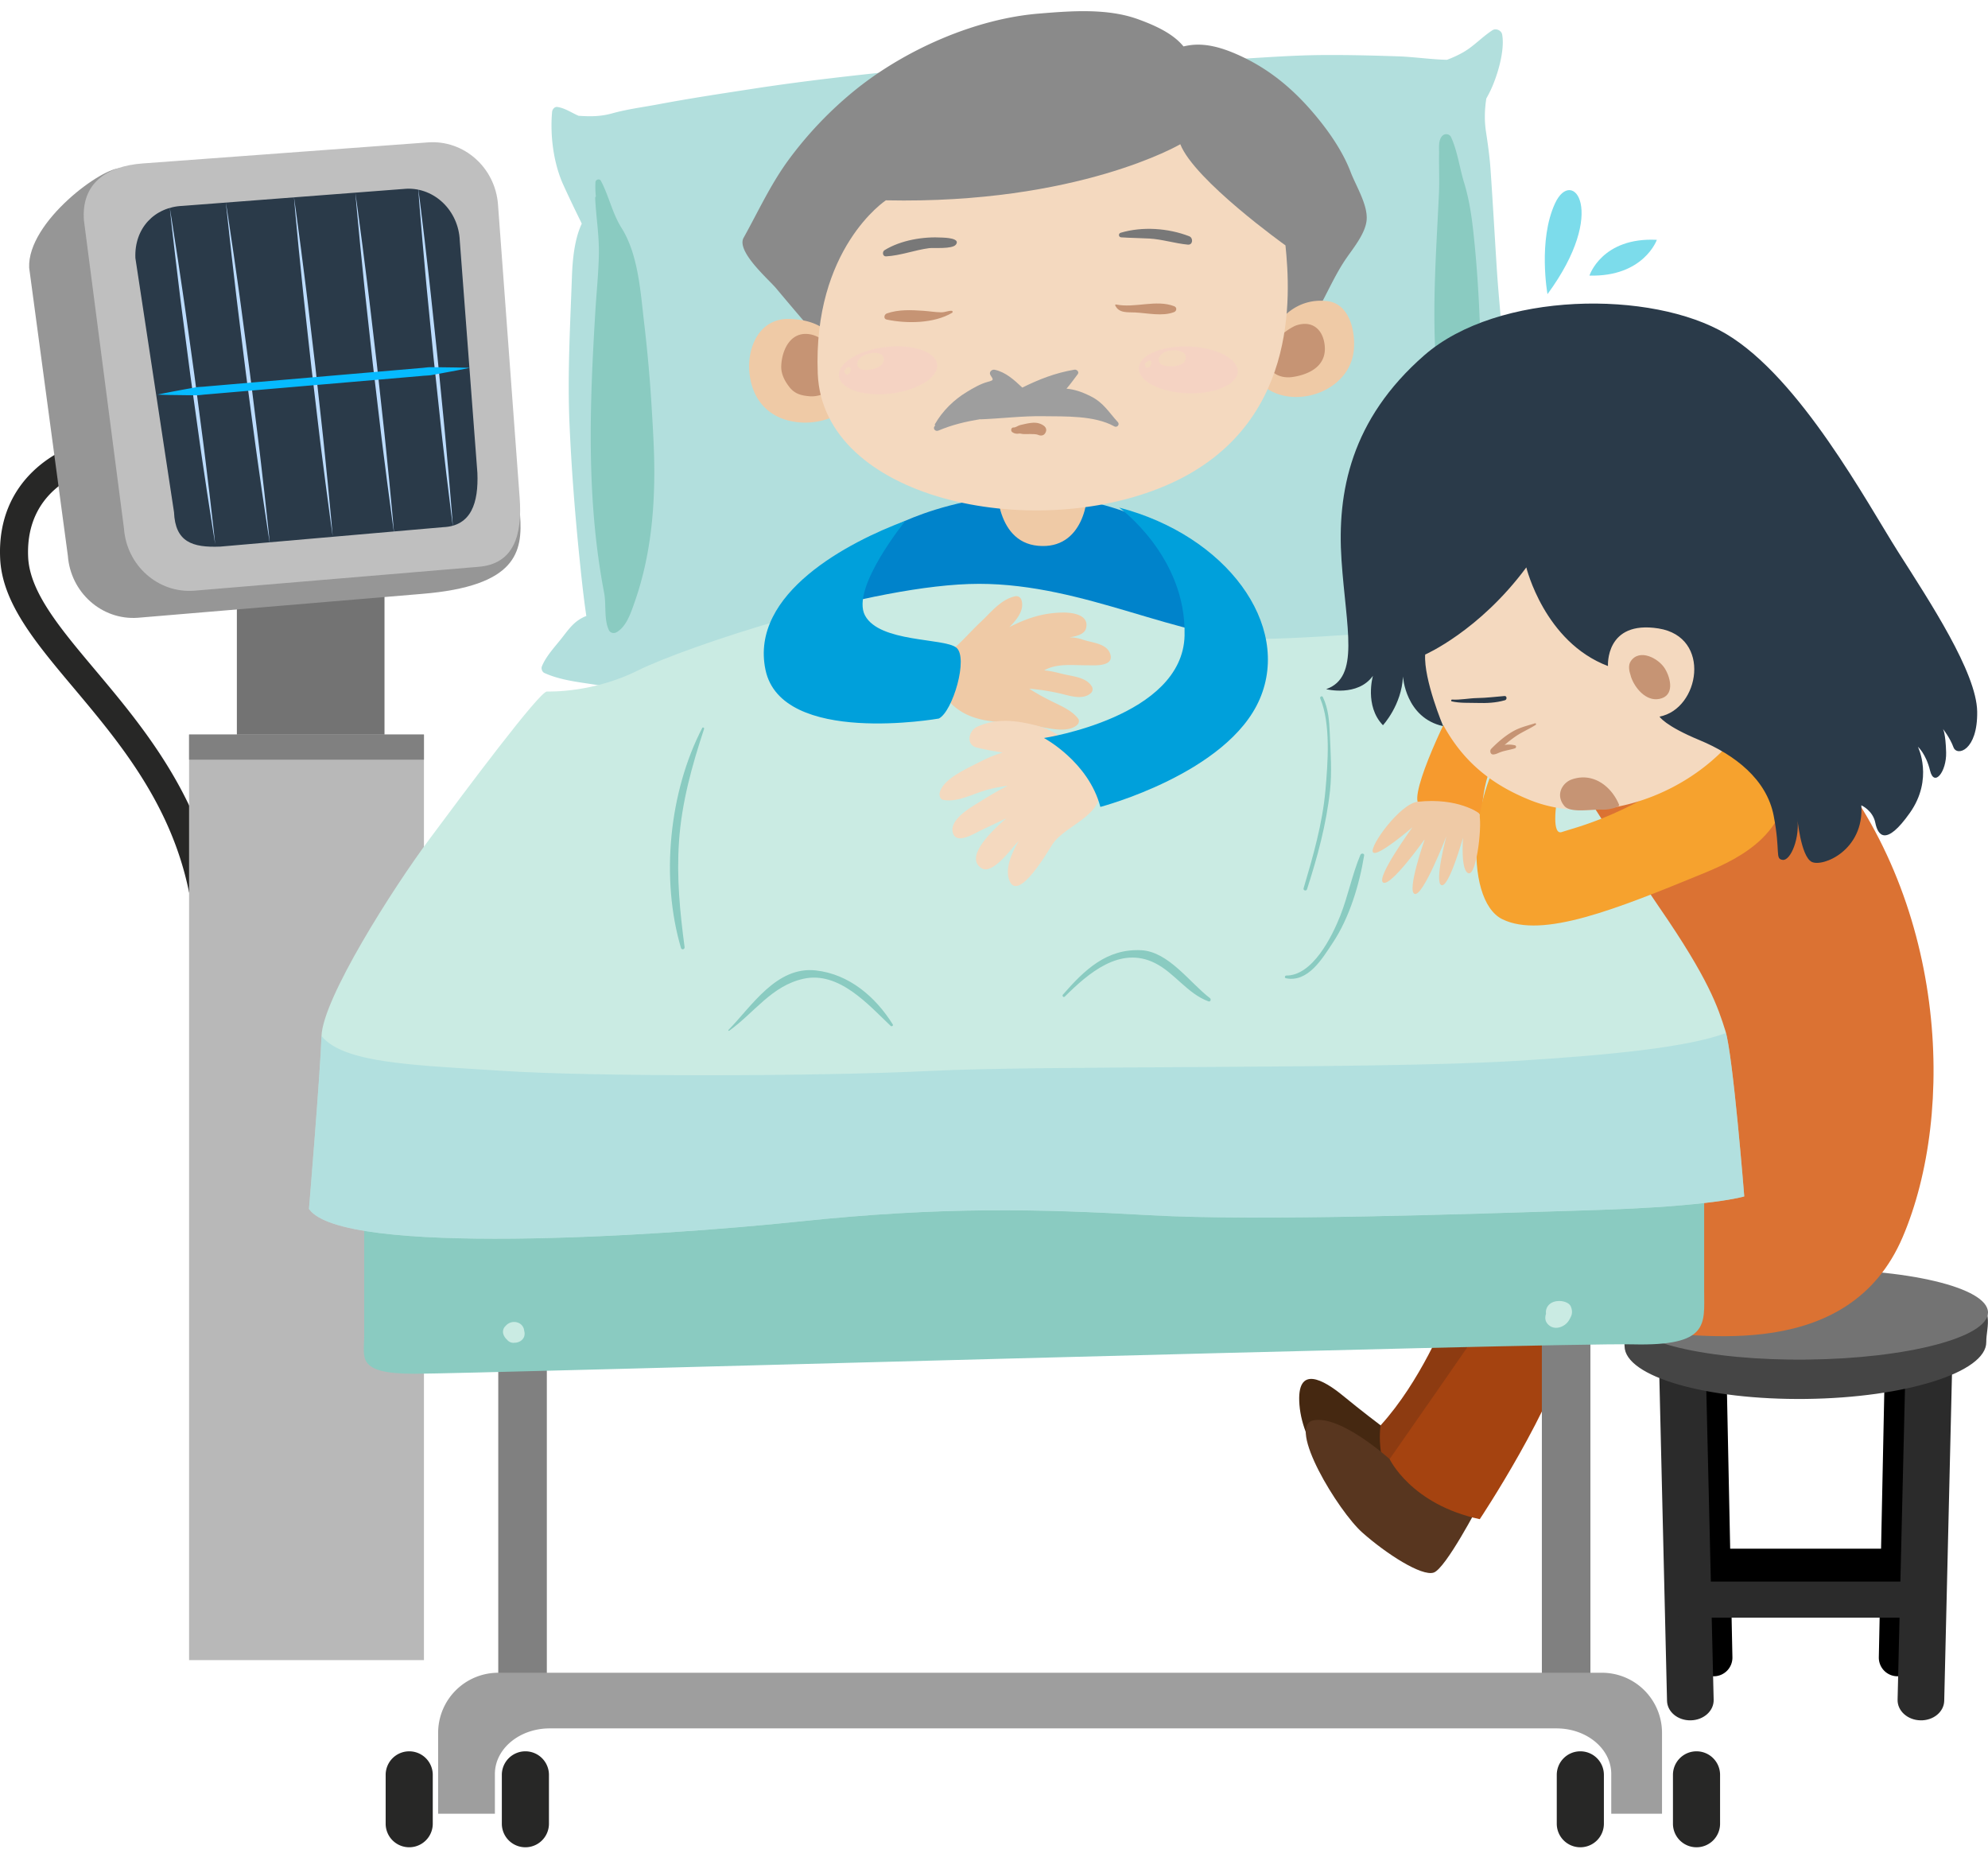<svg width="167" height="156" fill="none" xmlns="http://www.w3.org/2000/svg"><path d="M32.3 46.622H19.898v16.053H32.3V46.622z" fill="#737373"/><path d="M17.017 75.813a1.178 1.178 0 01-1.15-.939c-1.525-7.387-5.86-12.542-9.683-17.096C2.96 53.942.177 50.63.012 46.898c-.3-6.677 4.991-9.433 7.828-9.958a1.18 1.18 0 01.43 2.319c-.265.05-6.185 1.269-5.905 7.535.13 2.934 2.675 5.963 5.623 9.47 3.806 4.53 8.541 10.163 10.187 18.132a1.182 1.182 0 01-1.158 1.417z" fill="#272726"/><path d="M35.614 61.695H15.883v77.746h19.73V61.695z" fill="#B8B8B8"/><path d="M35.614 61.695H15.883v2.114h19.73v-2.114z" fill="gray"/><path d="M43.687 43.247c.23 3.106-.259 5.983-8.241 6.636l-23.86 2.006c-3.023.222-5.658-2.114-5.887-5.22L2.45 22.49c-.169-3.87 6.29-8.581 7.757-8.349l19.475.548c4.573-.68 7.208 1.656 7.44 4.763l6.566 23.796z" fill="#969696"/><path d="M43.654 41.82c.23 3.106-.47 5.57-3.493 5.792l-23.86 2.005c-3.022.222-5.657-2.113-5.886-5.22L7.05 18.509c-.233-3.106 1.894-4.553 4.916-4.779l23.982-1.77c3.022-.222 5.657 2.114 5.886 5.22l1.82 24.64z" fill="#BFBFBF"/><path d="M40.103 39.72c.101 2.5-.505 4.462-2.877 4.56l-18.718 1.632c-2.37.098-3.786-.394-3.89-2.894l-3.245-21.346c-.1-2.5 1.596-4.281 3.968-4.379l18.806-1.44c2.369-.098 4.375 1.85 4.476 4.355l1.48 19.512z" fill="#2A3A49"/><path d="M14.26 17.442l.196 1.211c.118.77.29 1.871.495 3.194.191 1.322.43 2.864.663 4.52.232 1.655.477 3.422.723 5.185.232 1.767.461 3.537.68 5.193.219 1.656.394 3.207.559 4.533.154 1.33.282 2.437.37 3.21l.131 1.219-.195-1.212c-.118-.77-.29-1.87-.495-3.193-.192-1.323-.434-2.864-.663-4.52-.229-1.656-.478-3.422-.723-5.186-.233-1.767-.461-3.537-.68-5.193-.219-1.655-.394-3.207-.559-4.533-.155-1.33-.283-2.436-.37-3.21l-.131-1.218zm20.866-1.683l.158 1.221.39 3.22c.152 1.334.34 2.892.519 4.558l.558 5.23.515 5.232c.165 1.67.293 3.231.418 4.57.11 1.34.205 2.454.269 3.235l.094 1.228-.158-1.222c-.094-.777-.229-1.888-.394-3.22-.151-1.333-.343-2.888-.518-4.557-.178-1.67-.367-3.45-.559-5.23l-.515-5.233c-.164-1.669-.292-3.23-.417-4.57l-.27-3.234c-.056-.78-.09-1.228-.09-1.228zm-10.433.784s.064.444.172 1.222l.43 3.22c.166 1.333.374 2.887.573 4.557.198 1.669.407 3.45.62 5.23.194 1.78.39 3.563.575 5.233.185 1.669.33 3.23.47 4.57.129 1.34.233 2.453.307 3.234.067.78.108 1.228.108 1.228s-.064-.444-.172-1.221l-.43-3.221c-.166-1.333-.378-2.888-.573-4.557-.198-1.669-.407-3.45-.62-5.23-.198-1.78-.393-3.56-.578-5.233-.185-1.669-.33-3.23-.471-4.57-.128-1.34-.232-2.453-.306-3.234-.068-.78-.105-1.228-.105-1.228zm5.159-.337s.064.445.172 1.225c.104.781.253 1.895.43 3.234.166 1.34.374 2.901.573 4.577.199 1.676.407 3.463.62 5.25.195 1.79.39 3.577.575 5.253.185 1.676.33 3.245.47 4.587.129 1.343.233 2.464.307 3.248.067.784.108 1.232.108 1.232s-.064-.445-.172-1.225l-.43-3.235c-.166-1.339-.378-2.9-.573-4.576-.198-1.676-.407-3.463-.619-5.25-.195-1.79-.39-3.578-.575-5.254-.186-1.675-.33-3.244-.471-4.586-.128-1.343-.233-2.464-.307-3.248-.07-.78-.108-1.232-.108-1.232zm-10.879.788l.192 1.228c.114.784.282 1.901.48 3.244.19 1.346.421 2.911.643 4.594.226 1.683.465 3.476.704 5.27.225 1.797.447 3.59.656 5.273.212 1.683.384 3.258.542 4.608.148 1.35.272 2.473.357 3.26l.127 1.24-.191-1.23c-.115-.783-.283-1.9-.482-3.243-.188-1.343-.42-2.911-.642-4.594-.226-1.683-.465-3.477-.7-5.27-.226-1.797-.448-3.591-.657-5.277-.208-1.683-.383-3.258-.541-4.607-.148-1.35-.273-2.474-.357-3.261a95 95 0 01-.131-1.235z" fill="#BCDCFF"/><path d="M13.238 33.144s.404-.087 1.118-.225c.356-.068.787-.148 1.282-.24.249-.043.511-.09.79-.14.28-.048.576-.041.882-.078 2.46-.212 5.738-.491 9.016-.774 3.278-.28 6.556-.562 9.016-.774.31-.017.599-.078.882-.07.282.003.548.003.8.006l1.306.017 1.138.03-1.118.222a259.043 259.043 0 01-2.07.38c-.275.054-.575.044-.881.081l-9.016.774c-3.278.28-6.555.562-9.015.774-.31.017-.6.074-.882.074-.283-.003-.549-.003-.801-.007-.505-.006-.942-.013-1.306-.016a71.456 71.456 0 01-1.14-.034z" fill="#06BAFF"/><path d="M144.002 140.798a1.541 1.541 0 01-1.592-1.505l-.569-27.605a1.566 1.566 0 011.528-1.589 1.541 1.541 0 011.592 1.504l.569 27.606a1.567 1.567 0 01-1.528 1.589zm15.355 0a1.541 1.541 0 001.592-1.505l.569-27.605a1.567 1.567 0 00-1.528-1.589 1.543 1.543 0 00-1.592 1.504l-.569 27.606a1.567 1.567 0 001.528 1.589z" fill="#000"/><path d="M159.765 132.869h-16.143c-.667 0-1.205-.623-1.205-1.393 0-.771.538-1.394 1.205-1.394h16.143c.667 0 1.205.623 1.205 1.394 0 .767-.538 1.393-1.205 1.393z" fill="#000"/><path d="M142.036 144.499c-1.08.027-1.975-.706-1.999-1.635l-.713-30.026c-.021-.928.838-1.702 1.918-1.729 1.08-.027 1.975.706 1.999 1.635l.713 30.026c.024.932-.834 1.706-1.918 1.729zm19.287 0c1.08.027 1.975-.706 1.999-1.635l.713-30.026c.021-.928-.838-1.702-1.918-1.729-1.08-.027-1.975.706-1.999 1.635l-.713 30.026c-.021.932.838 1.706 1.918 1.729z" fill="#2B2B2B"/><path d="M161.834 135.874h-20.276a1.512 1.512 0 01-1.514-1.514c0-.838.676-1.515 1.514-1.515h20.276a1.515 1.515 0 010 3.029z" fill="#2B2B2B"/><path d="M166.855 112.721c.031 2.54-6.747 4.681-15.137 4.782-8.39.101-15.218-1.881-15.248-4.422-.031-2.541-1.434-3.88 6.919-4.661 26.983-2.524 23.436 1.76 23.466 4.301z" fill="#454545"/><path d="M167 110.23c.023 2.094-6.758 3.87-15.147 3.968-8.39.101-15.212-1.518-15.239-3.608-.023-2.093 6.758-3.87 15.148-3.967 8.393-.101 15.214 1.514 15.238 3.607z" fill="#737373"/><path d="M117.799 120.814l-1.824-1.094s-1.599-1.204-3.17-2.497c-1.572-1.289-3.928-2.692-3.645.785.279 3.476 3.197 6.956 4.937 7.403 1.74.451 3.591-.336 3.702-4.597z" fill="#452811"/><path d="M121.447 110.718s-2.103 5.301-5.469 9.002c0 0-.673 3.871 2.272 6.731l9.928-14.134-6.731-1.599z" fill="#8D3B11"/><path d="M118.586 123.338l-1.851-.784s-4.096-3.702-6.394-3.254c-2.299.447 2.076 7.629 4.096 9.423 2.019 1.793 4.99 3.701 6 3.365 1.01-.337 3.813-5.721 3.813-5.721l-5.664-3.029z" fill="#58361F"/><path d="M124.644 111.112c-.111.279-7.909 11.442-7.909 11.442s1.794 3.813 7.572 5.048c0 0 6.283-9.423 7.741-15.48l-7.404-1.01z" fill="#A54310"/><path d="M130.698 65.202s6.926 18.54 6.926 29.847c0 11.308-5.499 16.298-.101 16.706 5.398.407 17.826 2.648 22.309-7.845 4.482-10.493 3.769-28.521-7.027-40.95-10.8-12.424-24.449-2.443-22.107 2.242z" fill="#DB7233"/><path d="M126.832 47.989c-1.235-2.693-.552-6.048-.508-8.895.04-2.682.151-5.358.043-8.043-.111-2.827-.447-5.64-.629-8.464-.178-2.776-.333-5.556-.525-8.332-.074-1.07-.222-2.13-.384-3.19-.148-.98-.111-1.885.027-2.79.098-.176.192-.35.283-.532.613-1.225 1.302-3.473 1.047-4.85-.064-.34-.515-.542-.808-.357-.865.556-1.545 1.323-2.443 1.845a9.108 9.108 0 01-1.387.642c-1.38-.03-2.783-.249-4.132-.292-2.073-.068-4.15-.122-6.226-.108-4.792.027-9.561.713-14.357.45-3.23-.177-6.461-.396-9.699-.258-3.493.148-6.96.646-10.432 1.003-4.52.464-9.036.955-13.525 1.649-2.622.404-5.22.794-7.828 1.285-1.323.25-2.618.407-3.924.77-1.006.28-1.875.267-2.824.203-.589-.256-1.15-.65-1.777-.74-.245-.038-.43.208-.447.423-.175 1.986.118 4.305.949 6.129.474 1.04.97 2.073 1.474 3.096.027.054.047.104.07.158-.612 1.289-.773 3.012-.824 4.419-.148 4.112-.384 8.272-.205 12.387.161 3.71.447 7.394.82 11.093.17 1.675.347 3.382.593 5.048a3.191 3.191 0 00-.65.34c-.565.376-.982.969-1.396 1.497-.575.734-1.346 1.541-1.69 2.406-.07.179.024.458.203.539 1.322.616 2.954.78 4.378 1.006 1.918.306 3.705.178 5.506-.616a26.899 26.899 0 014.486-.336c3.045.037 5.97-.546 8.968-.97 3.45-.488 6.913-.979 10.379-1.316 3.56-.346 6.953-1.15 10.557-.955 1.635.087 3.26.414 4.88.646 1.376.199 2.776.172 4.166.236 3.284.148 6.552.336 9.844.336 2.937 0 5.811.205 8.712-.337 1.34-.252 2.794-.898 4.177-1.06 2.705 1.447 6.596 2.969 7.114.357.387-1.918-1.312-3.907-2.056-5.522z" fill="#B2DFDD"/><path d="M54.756 34.456a123.375 123.375 0 00-.632-7.222c-.317-2.621-.475-5.805-1.919-8.1-.773-1.235-1.06-2.686-1.722-3.937-.118-.222-.448-.128-.462.11a7.35 7.35 0 00.034 1.189.208.208 0 00-.057.158c.074 1.578.34 3.103.31 4.695-.03 1.588-.196 3.156-.293 4.741-.471 7.78-.794 15.75.737 23.716.185.962-.03 2.251.404 3.133.11.222.4.29.612.178.848-.454 1.232-1.655 1.531-2.504 1.582-4.465 1.831-9.254 1.582-13.946a156.28 156.28 0 00-.125-2.21zm69-15.079c-.152-1.36-.36-2.716-.767-4.039-.381-1.242-.549-2.625-1.091-3.81-.131-.289-.528-.353-.757-.097-.33.374-.246 1.006-.252 1.444-.021 1.12.04 2.24-.011 3.362-.225 4.866-.599 9.665-.228 14.538.37 4.87-.132 9.618.629 14.498.087.568.084 2.5.653 2.904.525.373.266.175.555-.397 1.861-3.675 1.935-7.017 1.949-11.062.023-5.788-.044-11.58-.68-17.342z" fill="#8ACBC1"/><path d="M45.935 110.197h-4.079v31.765h4.08v-31.765zm87.667 0h-4.079v31.765h4.079v-31.765z" fill="gray"/><path d="M41.573 152.344v-3.338c0-2.114 2.063-3.83 4.604-3.83h84.571c2.544 0 4.604 1.713 4.604 3.83v3.338h4.264v-6.794a5.05 5.05 0 00-5.048-5.048H41.853a5.05 5.05 0 00-5.048 5.048v6.794h4.768z" fill="#9E9E9E"/><path d="M46.114 153.182a1.978 1.978 0 11-3.958 0v-4.102a1.978 1.978 0 113.958 0v4.102zm-9.76 0a1.978 1.978 0 11-3.957 0v-4.102a1.978 1.978 0 113.957 0v4.102zm108.139 0a1.978 1.978 0 01-1.979 1.979 1.978 1.978 0 01-1.979-1.979v-4.102c0-1.094.885-1.979 1.979-1.979s1.979.885 1.979 1.979v4.102zm-9.76 0a1.978 1.978 0 01-1.979 1.979 1.978 1.978 0 01-1.979-1.979v-4.102c0-1.094.885-1.979 1.979-1.979s1.979.885 1.979 1.979v4.102z" fill="#272726"/><path d="M30.596 99.75v12.399c0 1.904-.72 3.24 4.22 3.24 4.94 0 95.842-2.625 102.323-2.47 6.482.155 6.018-1.696 6.018-4.476V97.382L30.597 99.75z" fill="#8ACBC1"/><path d="M44.035 111.789c-.007-.041-.01-.085-.014-.105a.784.784 0 00-.488-.579.929.929 0 00-1.053.26.66.66 0 00-.189.716.824.824 0 00.108.219.943.943 0 00.175.209.95.95 0 00.182.168c.145.101.32.128.491.104a.828.828 0 00.131-.01c.293-.05.545-.222.653-.505a.796.796 0 00.004-.477zm87.814-.98c.01-.017.017-.033.027-.047a.528.528 0 00.057-.114s0-.004.003-.004c.162-.296.148-.602.017-.908-.145-.34-.666-.468-.993-.458-.37.007-.733.128-.949.448a.863.863 0 00-.138.619c-.09.266-.09.552.074.781.522.72 1.505.373 1.861-.243.014-.02.024-.04.038-.06 0-.01 0-.014.003-.014z" fill="#CAEBE3"/><path d="M75.129 44.176s9.251-5.001 19.67-1.084c0 0 5.752 4.166 6.919 10.836 0 0-20.003.25-29.423 2.084-.003 0-5.835-3.083 2.834-11.836z" fill="#0083CB"/><path d="M83.714 40.093c0 .25-.249 5.419 3.5 5.752 3.753.333 4.335-3.917 4.086-5.334-.253-1.42-7.586-.418-7.586-.418z" fill="#EFCAA6"/><path d="M113.457 14.446c-.522-1.383-1.424-2.806-2.329-3.974-1.979-2.551-4.207-4.574-7.171-5.886-1.262-.559-2.659-.993-4.052-.781a6.618 6.618 0 00-.488.094c-.909-1.124-2.487-1.797-3.78-2.271-2.604-.956-5.687-.707-8.386-.485-5.33.44-11.116 2.995-15.285 6.317a31.87 31.87 0 00-5.718 5.96c-1.528 2.086-2.534 4.31-3.78 6.549-.639 1.144 2.11 3.506 2.73 4.247 2.103 2.514 4.274 5.041 6.485 7.46.08.314.44.499.777.462 1.414-.158 2.844-.879 4.194-1.326 1.484-.492 3.055-.895 4.607-1.097 3.668-.475 7.36.003 11.035.171 3.765.172 7.602.636 11.364.57a10.917 10.917 0 004.005-.849c1.457-.606 2.201-2.144 2.948-3.433.865-1.49 1.521-3.096 2.507-4.516.616-.885 1.596-2.09 1.683-3.19.104-1.272-.905-2.86-1.346-4.022z" fill="#8A8A8A"/><path d="M111.489 25.29c-1.912-.22-3.446.73-4.412 2.25-.377.28-.707.69-.943 1.007-.306.407-.407.865-.572 1.34-.04.114-.07.232-.101.35-.353.218-.451.726-.239 1.103 0 .003 0 .003.004.007l.01.017a.244.244 0 00.023.037c2.02 3.416 7.939 2.036 8.447-1.841.206-1.551-.269-4.049-2.217-4.27zm-39.752 7.03a.47.47 0 00-.25-.387 3.827 3.827 0 00-.174-.761c-.199-.565-.525-1.084-.849-1.595-.437-2.003-2.23-2.753-4.196-2.787-2.517-.04-3.52 2.43-3.312 4.523.253 2.531 1.909 4.035 4.375 4.177 1.35.077 3.164-.374 3.985-1.515a.36.36 0 00.27-.393c0-.024-.004-.05-.004-.075.141-.346.202-.743.155-1.187z" fill="#EFCAA6"/><path d="M111.283 29.045c-.128-1.353-1.026-2.164-2.386-1.716-.289.094-1.191.626-1.562 1.164-.373.091-.74.28-.915.626a.301.301 0 00-.071.148c-.252 1.538.717 2.639 2.292 2.39 1.441-.23 2.797-.97 2.642-2.612zm-40.428 1.713c-.107-.417-.504-.79-.885-.99-.239-.881-1.124-1.574-1.989-1.699-1.581-.232-2.295 1.326-2.352 2.649-.03.663.266 1.245.656 1.756.461.61 1.01.75 1.74.811 1.171.095 2.945-.922 2.975-2.2a.425.425 0 00-.145-.327z" fill="#C69474"/><path d="M99.15 12.114s-8.58 5.048-24.734 4.712c0 0-6.142 4.038-5.721 14.555.42 10.516 17.92 14.218 29.194 9.423 11.274-4.796 10.516-16.07 10.096-20.192 0 0-7.656-5.47-8.834-8.498z" fill="#F4D9BF"/><path d="M99.901 19.844c-1.773-.686-3.934-.838-5.761-.293-.212.065-.182.367.04.384.788.054 1.578.057 2.37.101 1.093.064 2.146.41 3.233.512.428.043.475-.562.118-.704zm-20.737.111c-1.598-.097-3.48.212-4.856 1.057-.219.135-.168.538.124.522 1.225-.068 2.397-.529 3.615-.69.38-.05 1.935.1 2.248-.293.44-.559-.97-.586-1.13-.596z" fill="#787878"/><path d="M93.904 35.456c-.777-.851-1.204-1.636-2.285-2.174-.784-.39-1.36-.572-2.029-.636.34-.384.626-.808.942-1.215.152-.192-.08-.414-.276-.38-1.588.266-2.964.804-4.378 1.504 0 0 0-.003-.003-.003-.67-.63-1.39-1.296-2.312-1.494-.246-.054-.515.195-.364.444.25.404.334.424-.249.579-.592.161-1.208.521-1.73.837-1.11.674-2.042 1.592-2.688 2.716-.024.044.003.084.04.098l-.04.04c-.209.209.037.505.289.397 1.158-.49 2.319-.763 3.517-.959.02.004.037.01.057.01 1.753-.067 3.466-.289 5.226-.262 1.845.027 4.328-.074 5.99.858.233.125.475-.162.293-.36z" fill="#9E9E9E"/><path d="M98.636 25.72c-1.521-.585-3.325.182-4.883-.145-.05-.01-.091.034-.067.085.31.663 1.05.555 1.669.585 1.023.05 2.288.347 3.264-.027.24-.09.27-.4.017-.498zm-18.695.384c-.316-.007-.528.131-.892.128-.49-.007-1.003-.095-1.494-.128-1.016-.07-2.093-.118-3.062.225-.222.078-.3.451-.014.512 1.713.36 3.992.33 5.506-.569.07-.047.047-.168-.044-.168zm7.078 9.406c-.283-.024-.623.037-.899.097-.138.03-.276.064-.417.095-.162.033-.39.215-.545.202-.226-.02-.283.282-.121.397.178.124.35.151.568.117.105-.016.209.027.313.038.202.016.394-.004.596 0 .27.003.565.006.686.067.202.097.451.084.586-.115.37-.545-.353-.864-.767-.898z" fill="#C69474"/><path d="M45.945 58.084c.316 0 3.894.105 7.68-1.787 3.786-1.894 19.674-7.258 28.619-7.258 8.941 0 16.937 4.734 23.671 4.63 6.734-.104 15.784-1.157 17.359-.945 1.578.212 11.889 17.358 16.096 23.463 4.207 6.101 4.944 8.416 5.576 10.415.633 2 1.579 13.889 1.579 13.889s-2.524.841-12.836 1.158c-10.311.316-27.881.945-37.14.42-9.257-.525-17.358-.737-29.352.525s-38.506 2.945-41.242-1.053c0 0 .946-11.361 1.053-14.518.105-3.157 5.997-12.415 9.05-16.517 3.049-4.11 9.255-12.422 9.887-12.422z" fill="#CAEBE3"/><path opacity=".5" d="M78.185 89.95c-9.665.486-28.514.486-35.885 0-7.37-.484-13.41-.605-15.292-2.93-.104 3.156-1.053 14.518-1.053 14.518 2.736 3.998 29.248 2.315 41.242 1.053 11.994-1.262 20.095-1.053 29.353-.525 9.258.525 26.828-.104 37.139-.421 10.312-.316 12.836-1.157 12.836-1.157s-.902-11.308-1.531-13.717c-3.238 1.194-9.632 1.847-17.631 2.338-11.84.72-39.51.357-49.178.842z" fill="#9BD7DC"/><path d="M93.296 55.06c-.21-1.037-1.562-1.054-2.36-1.344a3.684 3.684 0 00-1.1-.185c.612-.087 1.265-.262 1.393-.75.303-1.154-1.164-1.343-1.952-1.33-1.746.024-3.082.515-4.479 1.215.656-.65 1.259-1.443 1.013-2.251a.456.456 0 00-.545-.33c-1.198.27-2.01 1.34-2.86 2.134-.913.848-1.828 1.962-2.855 2.716-.05.026-.104.053-.154.084a1.21 1.21 0 00-.23.175c-.013.006-.023.017-.036.023a.163.163 0 00-.074.108c-.714.976.161 3.106.838 3.77 1.642 1.614 3.803 1.537 5.946 1.665 1.141.067 3.662 1.07 4.665.108.118-.115.181-.34.077-.485-.518-.71-1.49-1.104-2.251-1.484-.64-.32-1.272-.66-1.871-1.053.865.07 1.726.208 2.534.39.817.182 1.948.61 2.648-.024a.444.444 0 00.084-.535c-.447-.787-1.595-.861-2.392-1.053-.492-.121-1.06-.27-1.616-.32.07-.037.142-.077.216-.11 1.023-.475 2.281-.307 3.378-.314.458-.007 2.178.162 1.983-.82z" fill="#EFCAA6"/><path d="M92.293 65.525c-.39-1.302-1.202-2.224-2.228-2.844-.878-.78-1.69-1.403-3.012-1.746-1.693-.434-3.362-.636-4.98.114-.714.33-.946 1.508-.041 1.737.75.188 1.48.31 2.197.43-.71.192-1.393.499-2.042.839-.92.48-3.022 1.38-3.251 2.55-.044.226.04.539.31.586 1.245.219 2.496-.532 3.67-.851.583-.159 1.162-.27 1.748-.337-.912.424-1.821 1.013-2.528 1.447-.673.414-2.362 1.4-2.103 2.46.266 1.087 1.784.111 2.305-.134.72-.34 1.454-.687 2.188-1.044-1.643 1.42-3.413 3.359-2.067 4.197.902.562 2.464-1.599 2.894-2.053.075-.077.148-.158.223-.236-.677 1.148-1.155 2.39-.781 3.326.757 1.89 3.331-2.632 3.617-3.056 1.192-1.767 4.766-2.444 3.88-5.385z" fill="#F4D9BF"/><path d="M76.058 43.748s-4.62 5.674-3.392 7.952c1.228 2.282 6.61 1.872 7.66 2.69 1.053.817-.293 5.38-1.46 5.963 0 0-13.217 2.339-14.563-4.093-1.342-6.43 7.02-10.758 11.755-12.512zm17.954-1.114s5.667 4.096 5.496 10.76c-.175 6.841-11.813 8.594-11.813 8.594s3.743 1.99 4.739 5.789c0 0 10.701-2.807 13.39-9.063 2.689-6.253-2.806-13.737-11.812-16.08z" fill="#00A0DB"/><g opacity=".5"><path opacity=".7" d="M78.737 30.607c-.128-1.08-2.086-1.733-4.368-1.457-2.285.272-4.028 1.37-3.9 2.453.13 1.08 2.083 1.73 4.368 1.457 2.285-.276 4.028-1.373 3.9-2.453zm-7.296.478c.004.02 0 .043-.007.067-.003.013-.006.027-.01.037 0 .084-.054.165-.124.182-.02.02-.04.04-.067.057-.102.067-.223-.01-.256-.108-.007-.017-.01-.037-.014-.054-.033-.05-.043-.11.004-.171.023-.027.04-.054.064-.078a.815.815 0 01.178-.158c.148-.104.286.084.232.226zm1.794-.075c-.35.071-.882.135-1.134-.181-.222-.28.006-.646.245-.828a1.46 1.46 0 01.673-.296c.593-.142 1.3-.05 1.209.582-.064.444-.613.646-.993.724z" fill="#F9CBC9"/></g><g opacity=".5"><path opacity=".7" d="M103.977 31.223c.041-1.087-1.79-2.037-4.089-2.12-2.298-.085-4.193.726-4.233 1.813-.04 1.087 1.79 2.036 4.089 2.12 2.298.084 4.193-.727 4.233-1.814zm-7.279-.667a.165.165 0 01-.017.067c-.003.014-.01.024-.016.037-.014.085-.078.155-.155.162a.557.557 0 01-.074.047c-.111.05-.216-.044-.236-.148-.003-.02-.003-.037-.003-.054-.027-.054-.024-.114.03-.168a.94.94 0 01.276-.195c.165-.088.273.118.195.252zm1.78.205c-.353.017-.891-.003-1.09-.356-.175-.313.108-.636.374-.778a1.44 1.44 0 01.71-.188c.609-.047 1.289.155 1.104.764-.132.427-.707.538-1.097.558z" fill="#F9CBC9"/></g><path d="M122.753 58.175c-.303.027-4.076 7.64-3.669 9.168 0 0 3.972-.203 5.398 1.221 0 0-.101-4.382 2.343-6.418.003 0-1.73-4.176-4.072-3.97z" fill="#F69A2E"/><path d="M143.534 63.368c1.622-1.33 4.112-.65 5.482.643 2.04 1.928.707 4.799-1.067 6.488-1.353 1.29-3.109 2.144-4.822 2.847-7.438 3.056-13.549 5.503-16.911 3.87-3.362-1.628-2.854-11.613 1.427-15.992 4.277-4.381 3.769 2.955 3.362 4.79-.407 1.833-.613 4.176.205 3.87.818-.307 6.108-1.42 12.324-6.516z" fill="#F6A22E"/><path d="M119.085 67.343c-1.464.158-4.083 3.759-3.749 4.24.333.481 3.321-2.103 3.321-2.103s-3.099 4.243-2.47 4.647c.626.407 3.503-3.651 3.503-3.651s-1.548 4.388-.848 4.61c.7.222 2.656-4.832 2.656-4.832s-1.034 3.873-.408 4.095c.626.222 1.808-3.984 1.808-3.984s-.223 2.84.481 2.988c.7.148 1.181-4.425.848-5.055 0 0-1.723-1.322-5.142-.955z" fill="#EFCAA6"/><path d="M74.996 86.044c-1.437-2.299-3.648-4.22-6.465-4.534-3.308-.366-5.385 3.012-7.337 5.001-.04.044.017.098.064.064 2.114-1.517 3.568-3.779 6.243-4.365 2.975-.652 5.432 2.168 7.316 3.958.088.084.246-.017.179-.124zm26.643-2.208c-1.67-1.269-3.47-3.907-5.768-4.022-2.914-.148-4.782 1.67-6.583 3.73-.094.107.05.268.158.164 1.97-1.948 4.638-4.287 7.58-2.813 1.648.824 2.725 2.57 4.489 3.214.171.06.252-.175.124-.273zM57.038 70.694c.222-3.274 1.084-6.367 2.11-9.477.03-.09-.114-.161-.158-.07-2.797 5.394-3.5 12.674-1.784 18.479.058.192.327.118.303-.074-.397-2.979-.676-5.846-.47-8.858zm54.673-9.032c-.044-1.067-.114-2.134-.585-3.11-.071-.145-.283-.027-.219.118.895 2.12.636 5.452.434 7.72-.249 2.793-1.04 5.54-1.834 8.222-.054.181.229.265.286.087.882-2.72 1.622-5.452 1.935-8.296.168-1.554.047-3.183-.017-4.741zm2.569 10.14c-.694 1.652-1.033 3.449-1.696 5.125-.697 1.76-2.316 5.018-4.53 5.014-.128 0-.172.199-.037.226 1.868.383 3.062-1.656 3.944-2.982 1.393-2.093 2.235-4.886 2.632-7.333.03-.188-.249-.202-.313-.05z" fill="#8ACBC1"/><path d="M148.265 54.474c-.38-2.174-1.932-2.868-3.719-3.894-2.123-1.218-4.324-2.309-6.602-3.21-2.417-.956-4.651-1.831-7.236-2.232-2.211-.343-4.243-.811-6.374.128-1.494.66-2.907 2.339-3.523 3.82a4.757 4.757 0 00-.313 1.11c-1.178 2.87-1.269 6.125-.051 9.043 1.646 3.937 4.14 6.374 8.07 7.959 7.397 2.985 17.779-2.363 19.644-10.07.01-.04.013-.077.017-.117.198-.808.242-1.66.087-2.538z" fill="#F4D9BF"/><path d="M121.234 60.995s-1.642-3.91-1.514-6.017c0 0 4.543-1.979 8.497-7.32 0 0 1.515 6.267 6.859 8.286 0 0-.252-3.87 4.247-3.157 4.5.714 3.45 6.772.084 7.404 0 0 .421.757 3.366 1.979 2.944 1.222 5.636 3.281 6.225 6.354.589 3.072.085 3.617.758 3.702.673.084 1.474-1.892 1.218-3.574 0 0 .296 3.28 1.218 3.742.922.46 4.415-.97 4.166-4.752 0 0 .97.42 1.178 1.474.209 1.053.882 2.02 2.901-.841 2.019-2.86.673-5.553.673-5.553s.677.582 1.023 2.006c.347 1.42 1.39.084 1.35-1.525-.041-1.609-.263-1.975-.263-1.975s.586.74.879 1.538c.292.797 2.046.279 1.992-3.002-.054-3.281-3.981-9.228-6.62-13.377-2.635-4.15-8.245-14.64-14.471-18.341-6.225-3.702-19.182-3.591-25.351 1.793-6.168 5.385-7.346 11.5-6.956 17.22.391 5.722 1.572 9.817-1.289 10.827 0 0 2.635.673 3.928-1.12 0 0-.731 2.523.841 4.149 0 0 1.572-1.683 1.683-4.096 0-.003.195 3.473 3.378 4.176z" fill="#2A3A49"/><path d="M139.865 56.17c-.531-.879-2.143-1.724-2.877-.63-.226.337-.141.804-.01 1.191.01.04.02.081.033.122.31.918 1.246 2.073 2.37 1.854 1.309-.25.982-1.72.484-2.538z" fill="#C69474"/><path d="M126.387 58.462c-.771.063-1.521.158-2.298.171-.704.014-1.407.168-2.107.128-.088-.007-.111.131-.024.151.69.159 1.417.111 2.121.132.814.023 1.561-.004 2.349-.23.181-.053.168-.37-.041-.352z" fill="#2A3A49"/><path d="M128.998 60.891c.068-.044.031-.165-.054-.138-.639.206-1.231.33-1.824.663-.673.377-1.315.93-1.851 1.481-.151.155-.074.495.182.474.239-.02.401-.127.633-.208.38-.131.787-.182 1.174-.306.115-.037.142-.22.007-.253a2.173 2.173 0 00-.808-.044l-.067.014c.306-.266.629-.518.959-.744.525-.353 1.114-.599 1.649-.939zm7.017 6.717c-.639-1.561-2.187-2.76-3.971-2.143-.616.212-1.097.861-.973 1.534.041.222.138.441.28.616.441.727 2.241.347 3.217.39.619.03 1.514-.228 1.447-.397z" fill="#C69474"/><path d="M133.519 23.149s1.039-3.238 5.663-3.005c.004-.004-1.097 3.12-5.663 3.005zm-3.524 1.558s-.811-4.51.636-7.63c1.444-3.119 4.506.637-.636 7.63z" fill="#7CDCEB"/></svg>